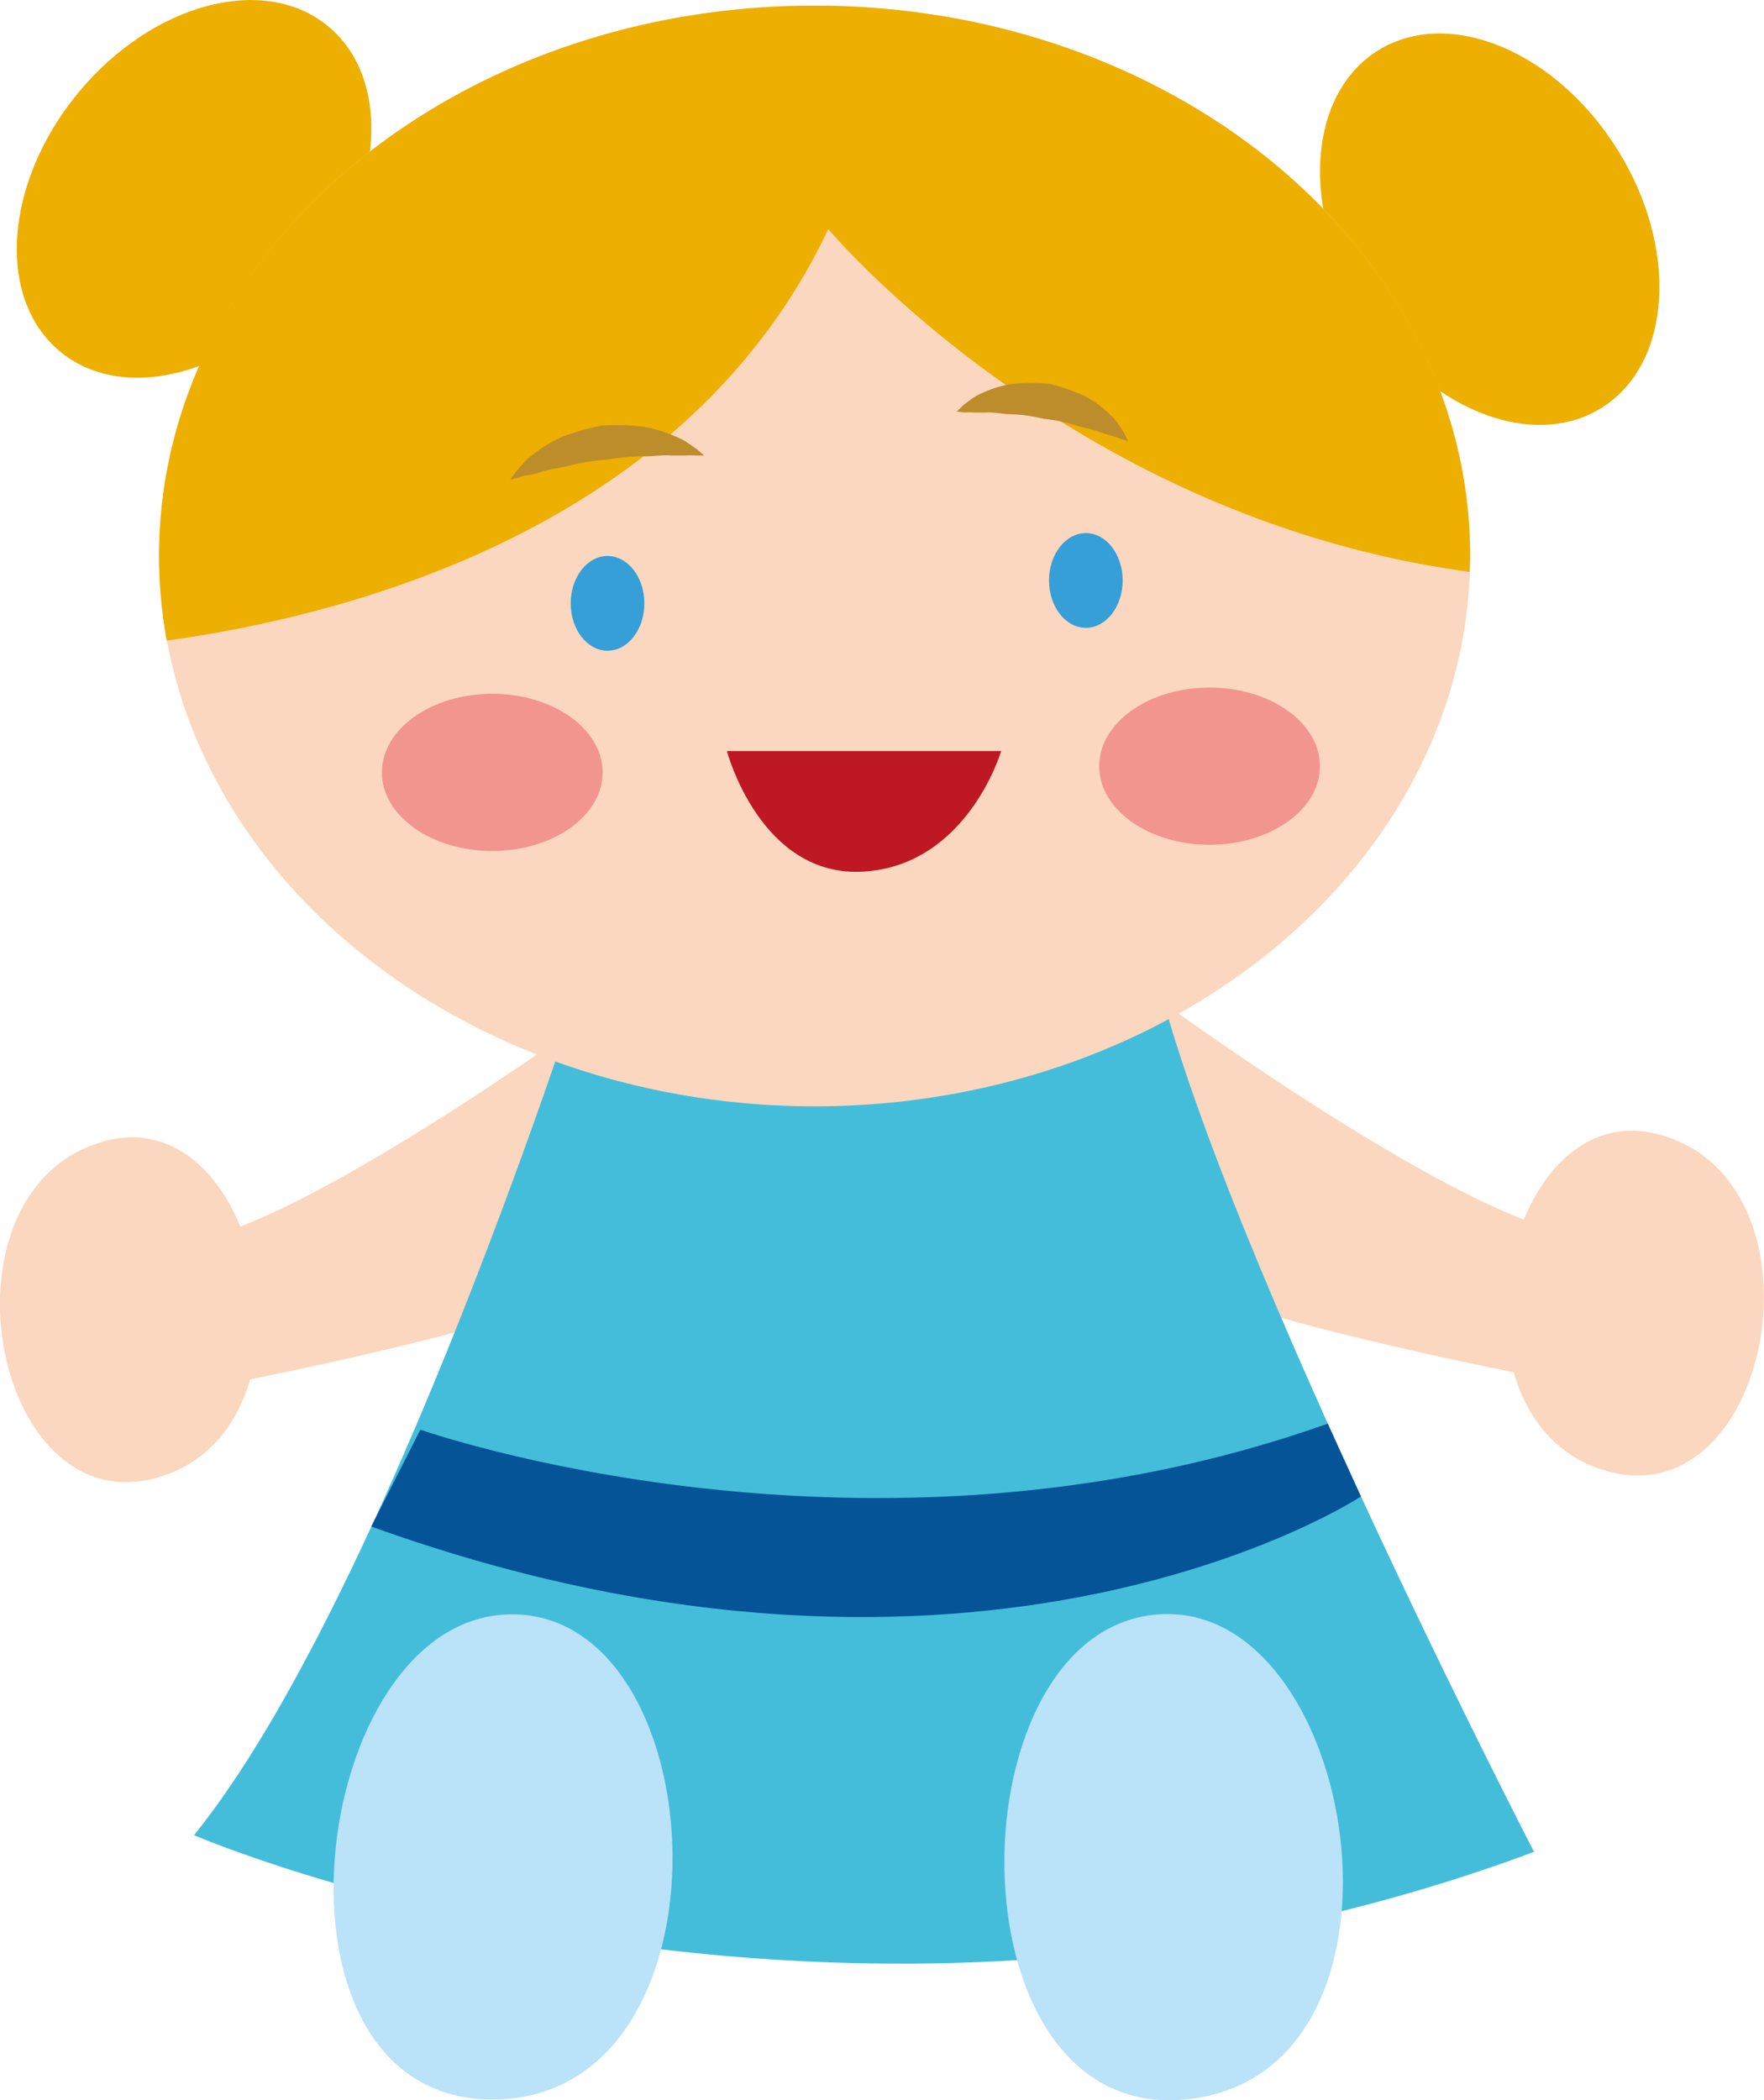 <svg xmlns="http://www.w3.org/2000/svg" width="175.81" height="209.24" viewBox="0 0 175.81 209.24">
  <defs>
    <style>
      .cls-1 {
        fill: #fbd7bf;
      }

      .cls-2 {
        fill: #44bddb;
      }

      .cls-3 {
        fill: #045497;
      }

      .cls-4 {
        fill: #edaf00;
      }

      .cls-5 {
        fill: #369fd7;
      }

      .cls-6 {
        fill: #bd1823;
      }

      .cls-7 {
        fill: #e30425;
        opacity: 0.31;
      }

      .cls-8 {
        fill: #bd8d2c;
      }

      .cls-9 {
        fill: #bae2f9;
      }
    </style>
  </defs>
  <title>Asset 3toys1</title>
  <g id="Layer_2" data-name="Layer 2">
    <g id="Objects">
      <g id="_Group_" data-name="&lt;Group&gt;">
        <g>
          <path id="_Path_" data-name="&lt;Path&gt;" class="cls-1" d="M115.35,99.46s25.9,19,39.23,23l-1.66,14.67s-32.81-6.33-37.57-10.67S115.35,99.46,115.35,99.46Z"/>
          <path id="_Path_2" data-name="&lt;Path&gt;" class="cls-1" d="M165.25,113c-15.55-4.06-22.09,28.5-5.3,33.5S182.75,117.53,165.25,113Z"/>
        </g>
        <g>
          <path id="_Path_3" data-name="&lt;Path&gt;" class="cls-1" d="M60.46,100.16s-25.91,19-39.24,23l1.67,14.67s32.81-6.34,37.57-10.67S60.46,100.16,60.46,100.16Z"/>
          <path id="_Path_4" data-name="&lt;Path&gt;" class="cls-1" d="M10.55,113.66c15.56-4.06,22.1,28.5,5.3,33.5S-6.95,118.23,10.55,113.66Z"/>
        </g>
        <g>
          <path id="_Path_5" data-name="&lt;Path&gt;" class="cls-2" d="M58.22,97.16s-19.75,62-38.88,85.67c0,0,63.88,27.66,133.55,1.66,0,0-33.77-65.33-38.38-91Z"/>
          <path id="_Path_6" data-name="&lt;Path&gt;" class="cls-3" d="M41.9,142.43s44.54,15.73,90.43-.6l3.31,7.26S97.81,174,37,152.08Z"/>
        </g>
        <g>
          <ellipse id="_Path_7" data-name="&lt;Path&gt;" class="cls-4" cx="148.47" cy="22.83" rx="15" ry="21" transform="translate(10.59 82.44) rotate(-32.12)"/>
          <ellipse id="_Path_8" data-name="&lt;Path&gt;" class="cls-4" cx="19.34" cy="18.81" rx="21" ry="15" transform="translate(-7.47 21.8) rotate(-50.55)"/>
          <ellipse id="_Path_9" data-name="&lt;Path&gt;" class="cls-1" cx="81.19" cy="55.39" rx="65.33" ry="54.83"/>
          <g id="_Group_2" data-name="&lt;Group&gt;">
            <path id="_Path_10" data-name="&lt;Path&gt;" class="cls-4" d="M81.19.56C45.1.56,15.85,25.11,15.85,55.39a47,47,0,0,0,.77,8.43c18-2.49,51.83-11.11,65.93-41,0,0,24.13,28.8,63.92,34.15,0-.53.05-1,.05-1.59C146.52,25.11,117.27.56,81.19.56Z"/>
          </g>
          <ellipse id="_Path_11" data-name="&lt;Path&gt;" class="cls-5" cx="60.55" cy="60.11" rx="3.67" ry="4.72"/>
          <ellipse id="_Path_12" data-name="&lt;Path&gt;" class="cls-5" cx="108.22" cy="57.83" rx="3.67" ry="4.72"/>
          <path id="_Path_13" data-name="&lt;Path&gt;" class="cls-6" d="M72.45,74.83H99.78s-3.33,11.33-13.66,12S72.45,74.83,72.45,74.83Z"/>
          <ellipse id="_Path_14" data-name="&lt;Path&gt;" class="cls-7" cx="120.55" cy="76.33" rx="11" ry="7.83"/>
          <ellipse id="_Path_15" data-name="&lt;Path&gt;" class="cls-7" cx="49.06" cy="76.95" rx="11" ry="7.83"/>
          <g id="_Group_3" data-name="&lt;Group&gt;">
            <path class="cls-8" d="M95.36,41l.62-.61c.21-.16.47-.37.78-.59a4.54,4.54,0,0,1,1.11-.63,10.57,10.57,0,0,1,3.07-.93,19.81,19.81,0,0,1,3.69,0,20.49,20.49,0,0,1,3.49,1.22,10.86,10.86,0,0,1,2.57,1.9,4.63,4.63,0,0,1,.84,1c.22.31.39.6.53.82l.38.78-.81-.26a6.48,6.48,0,0,0-.88-.29c-.34-.1-.71-.21-1.1-.35-.75-.33-1.73-.43-2.64-.75a16.91,16.91,0,0,0-3-.59,16.46,16.46,0,0,0-3-.44c-1,0-1.92-.24-2.73-.18-.42,0-.8,0-1.16,0a4.87,4.87,0,0,0-.92,0Z"/>
          </g>
          <g id="_Group_4" data-name="&lt;Group&gt;">
            <path class="cls-8" d="M50.84,47.8l.55-.77c.19-.22.42-.5.71-.8a5.62,5.62,0,0,1,1-.93,13,13,0,0,1,3-1.81A25.16,25.16,0,0,1,60,42.39a24.43,24.43,0,0,1,4,.11,13.1,13.1,0,0,1,3.35,1,5.68,5.68,0,0,1,1.23.65l.89.61.71.62-.93,0a5.87,5.87,0,0,0-1,0c-.4,0-.83,0-1.3,0-.92-.09-2,.12-3.1.08a21.22,21.22,0,0,0-3.42.35,19.73,19.73,0,0,0-3.41.51c-1.06.3-2.16.37-3,.67s-1.73.37-2.26.55Z"/>
          </g>
        </g>
        <g>
          <path id="_Path_16" data-name="&lt;Path&gt;" class="cls-9" d="M51,160.83c20.52-.05,22.78,48-1.68,48.33S30.67,160.87,51,160.83Z"/>
          <path id="_Path_17" data-name="&lt;Path&gt;" class="cls-9" d="M114.85,160.89c20.38-2.43,28.19,45,3.93,48.2S94.62,163.29,114.85,160.89Z"/>
        </g>
      </g>
    </g>
  </g>
</svg>
